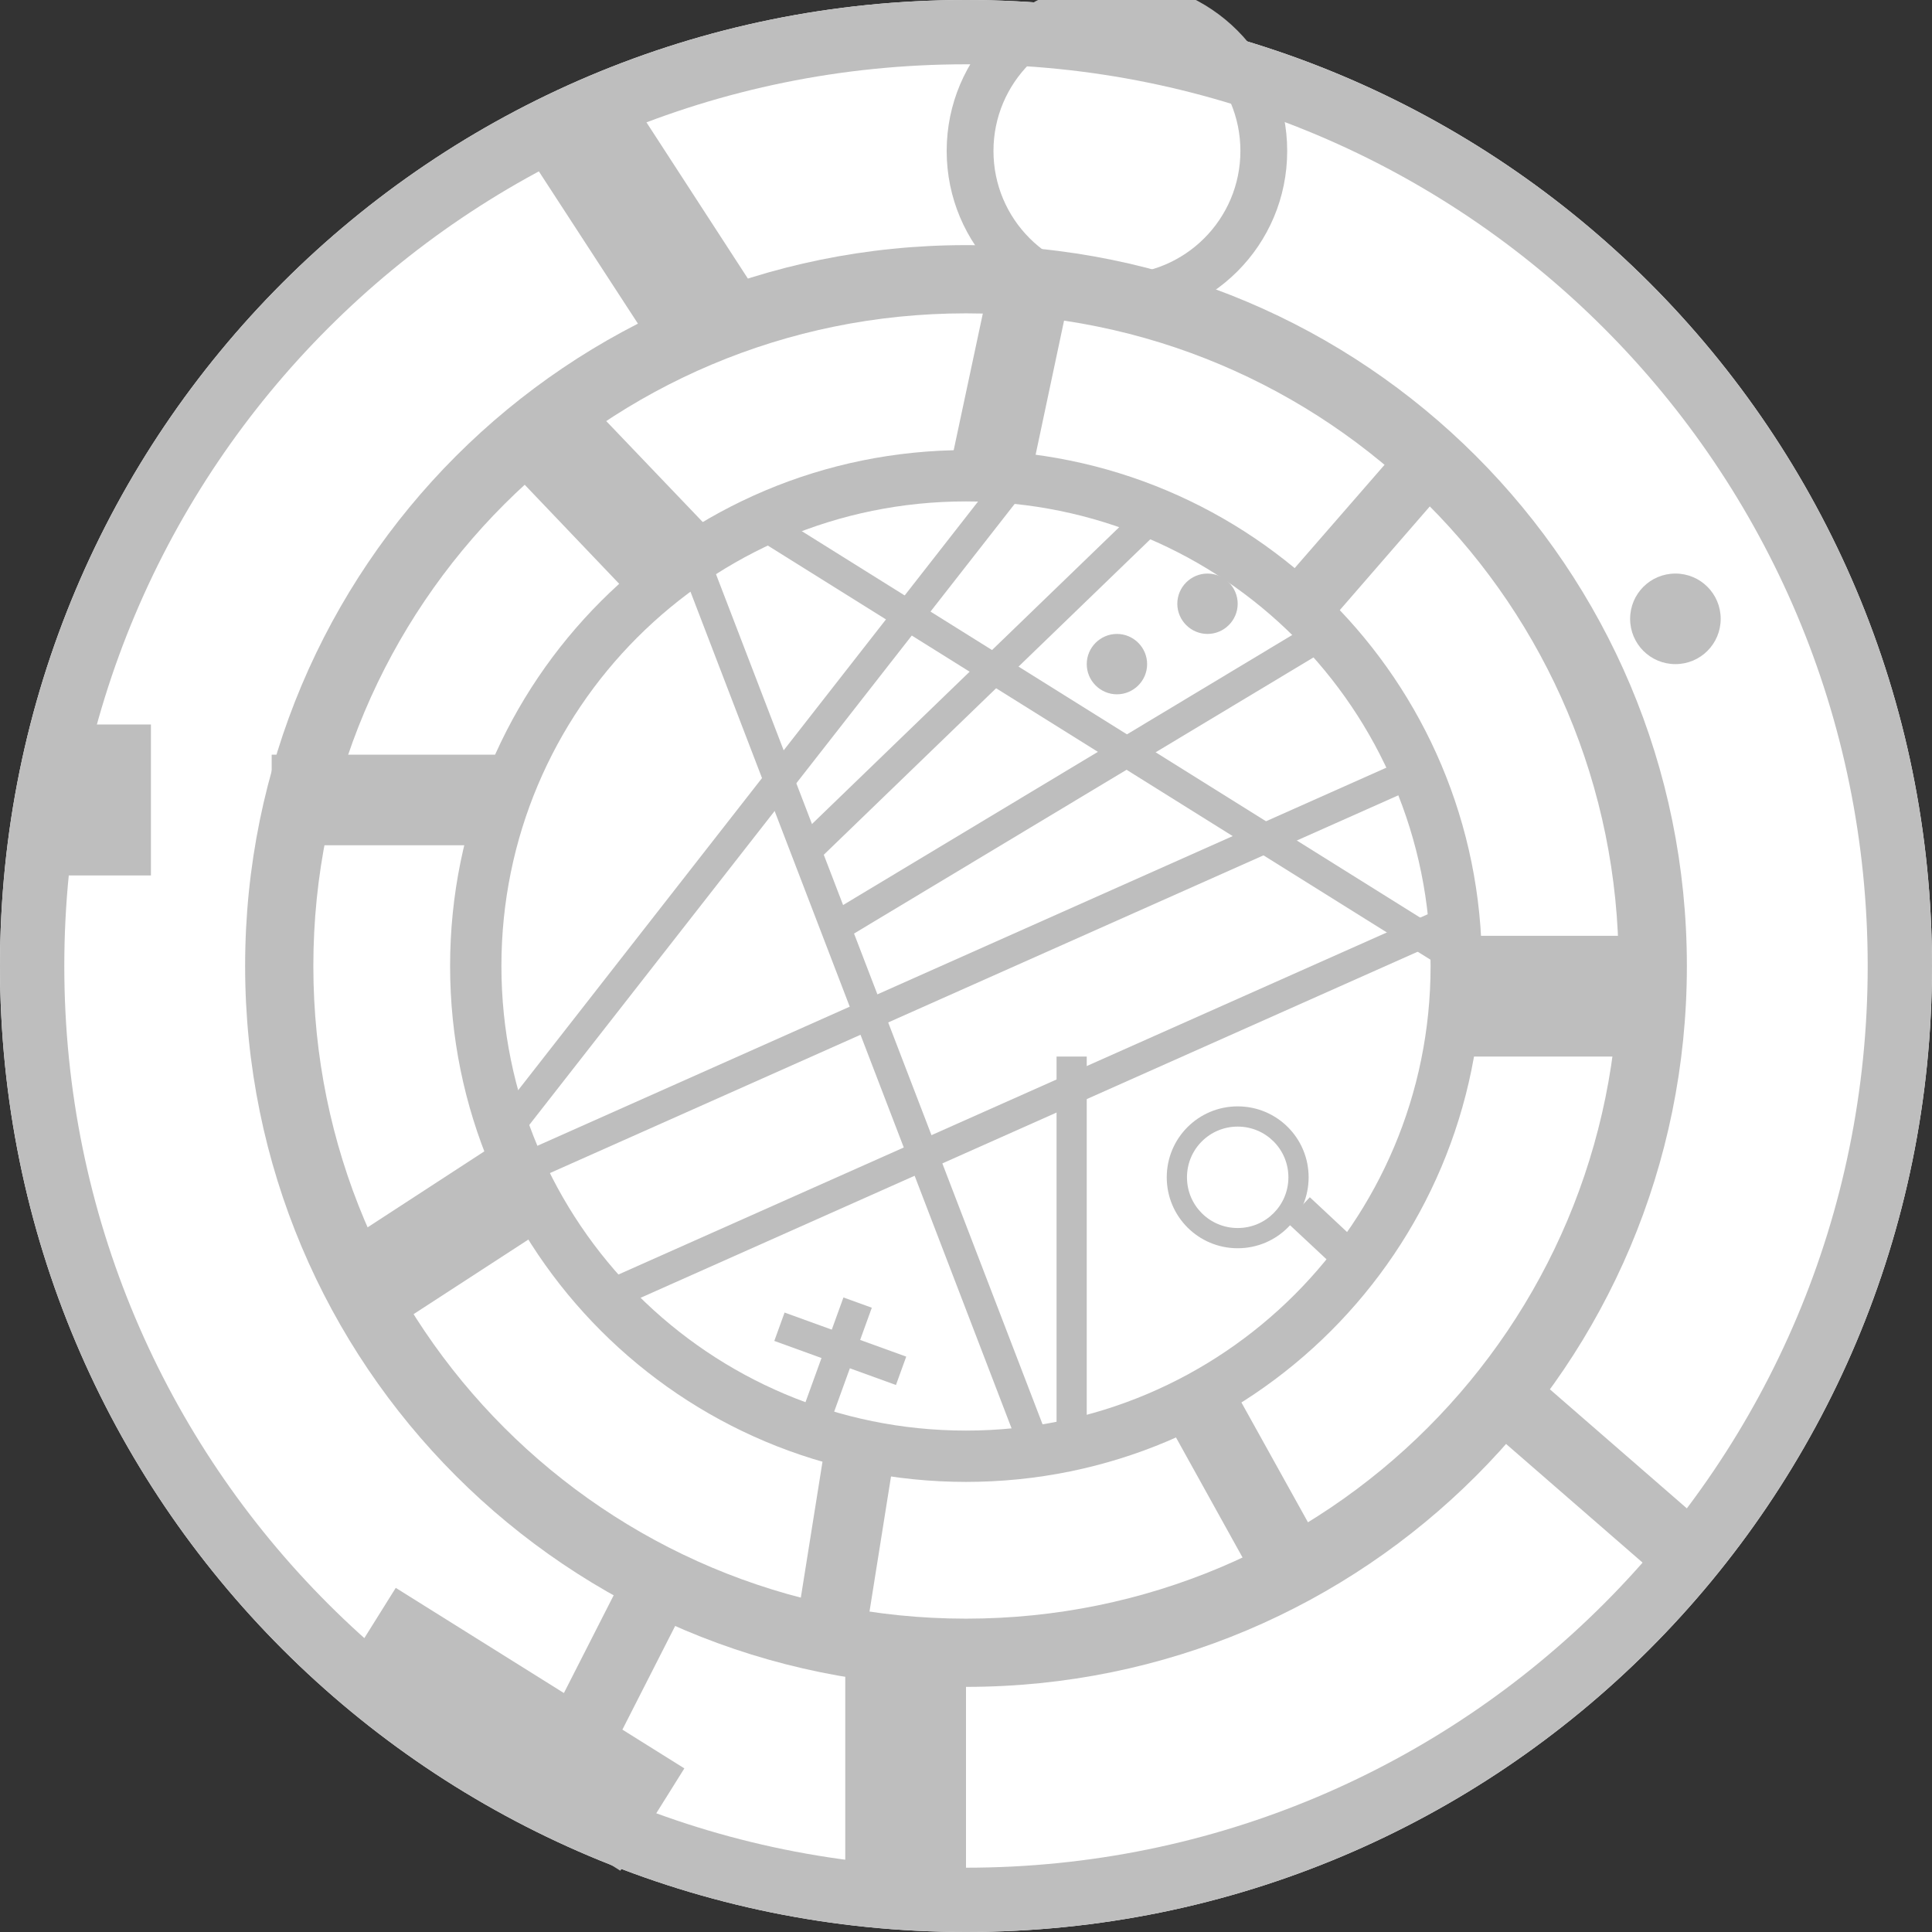 <svg xmlns="http://www.w3.org/2000/svg" viewBox="0 0 64 64" width="64" height="64">
	<rect x="0" y="0" width="64" height="64" fill="#333333" stroke="none"/>
	<style>
		tspan { white-space:pre }
		.shp0 { fill: #ffffff } 
		.shp1 { fill: #bebebe } 
	</style>
	<path id="Layer 3" class="shp0" d="M32 64C14.3 64 0 49.7 0 32C0 14.3 14.3 0 32 0C49.7 0 64 14.3 64 32C64 49.7 49.7 64 32 64Z" />
	<path id="Layer 1" fill-rule="evenodd" class="shp1" d="M32 64C14.3 64 0 49.7 0 32C0 14.3 14.3 0 32 0C49.7 0 64 14.3 64 32C64 49.7 49.7 64 32 64ZM61.87 32C61.87 15.48 48.52 2.13 32 2.13C15.48 2.13 2.13 15.48 2.13 32C2.13 48.52 15.48 61.87 32 61.87C48.52 61.87 61.87 48.52 61.87 32Z" />
	<path id="Layer 1 copy" fill-rule="evenodd" class="shp1" d="M32 55.88C18.79 55.88 8.12 45.21 8.12 32C8.12 18.79 18.79 8.12 32 8.12C45.21 8.12 55.88 18.79 55.88 32C55.88 45.21 45.21 55.88 32 55.88ZM53.62 32C53.62 20.04 43.96 10.38 32 10.38C20.04 10.38 10.38 20.04 10.38 32C10.38 43.96 20.04 53.62 32 53.62C43.96 53.62 53.62 43.96 53.62 32Z" />
	<path id="Layer 1 copy 2" fill-rule="evenodd" class="shp1" d="M32 49.09C22.55 49.09 14.91 41.45 14.91 32C14.91 22.55 22.55 14.91 32 14.91C41.45 14.91 49.09 22.55 49.09 32C49.09 41.45 41.45 49.09 32 49.09ZM47.39 32C47.39 23.49 40.51 16.61 32 16.61C23.49 16.61 16.61 23.49 16.61 32C16.61 40.51 23.49 47.39 32 47.39C40.51 47.39 47.39 40.51 47.39 32Z" />
	<path id="Layer 1 copy 3" fill-rule="evenodd" class="shp1" d="M37 9.09C34.74 9.09 32.91 7.26 32.91 5C32.91 2.74 34.74 0.91 37 0.91C39.26 0.91 41.09 2.74 41.09 5C41.09 7.26 39.26 9.09 37 9.09ZM42.64 5C42.64 1.88 40.12 -0.64 37 -0.64C33.88 -0.64 31.36 1.88 31.36 5C31.36 8.12 33.88 10.64 37 10.64C40.12 10.64 42.64 8.12 42.64 5Z" />
	<path id="Layer 1 copy 4" fill-rule="evenodd" class="shp1" d="M41 41.35C39.7 41.35 38.65 40.3 38.65 39C38.65 37.7 39.7 36.65 41 36.65C42.3 36.65 43.35 37.7 43.35 39C43.35 40.3 42.3 41.35 41 41.35ZM42.68 39C42.68 38.07 41.93 37.32 41 37.32C40.07 37.32 39.32 38.07 39.32 39C39.32 39.93 40.07 40.68 41 40.68C41.93 40.68 42.68 39.93 42.68 39Z" />
	<path id="Shape 1" class="shp1" d="M48 31L54 31L54 35L48 35L48 31Z" />
	<path id="Shape 2" class="shp1" d="M28 55L32 55L32 63L28 63L28 55Z" />
	<path id="Shape 2 copy 8" class="shp1" d="M42.62 40.48L43.39 39.66L45.38 41.52L44.61 42.34L42.62 40.48Z" />
	<path id="Shape 2 copy 7" class="shp1" d="M16.69 37.72L18.46 40.44L12.55 44.28L10.79 41.56L16.69 37.72Z" />
	<path id="Shape 2 copy 5" class="shp1" d="M32.87 8.92L35.49 9.48L34.08 16.13L31.45 15.58L32.87 8.92Z" />
	<path id="Shape 2 copy 6" class="shp1" d="M16.42 15.05L18.64 12.44L23.4 17.42L21.18 20.04L16.42 15.05Z" />
	<path id="Shape 2 copy 4" class="shp1" d="M27.39 47.52L29.68 47.88L28.61 54.6L26.32 54.23L27.39 47.52Z" />
	<path id="Shape 2 copy 3" class="shp1" d="M10.99 55.99L13.11 52.6L22.67 58.58L20.55 61.97L10.99 55.99Z" />
	<path id="Shape 2 copy 2" class="shp1" d="M20.8 51.92L22.83 52.95L19.2 60.08L17.17 59.05L20.8 51.92Z" />
	<path id="Shape 2 copy" class="shp1" d="M49.22 47.25L50.74 45.5L56.78 50.75L55.26 52.5L49.22 47.25Z" />
	<path id="Shape 3" class="shp1" d="M9 25L17 25L17 28L9 28L9 25Z" />
	<path id="Shape 3 copy 3" class="shp1" d="M42.14 53.36L38.88 47.48L41.03 46.29L44.29 52.16L42.14 53.36Z" />
	<path id="Shape 3 copy 2" class="shp1" d="M42.73 19L46.35 14.84L47.89 16.17L44.27 20.34L42.73 19Z" />
	<path id="Shape 3 copy" class="shp1" d="M20.66 2.89L25.1 9.73L21.86 11.84L17.41 5L20.66 2.89Z" />
	<path id="Shape 4" class="shp1" d="M1 24L5 24L5 29L1 29L1 24Z" />
	<path id="Shape 5" class="shp1" d="M35 35L36 35L36 48L35 48L35 35Z" />
	<path id="Shape 5 copy 8" class="shp1" d="M27.94 42.98L28.88 43.32L27.42 47.35L26.48 47.01L27.94 42.98Z" />
	<path id="Shape 5 copy 9" class="shp1" d="M30.02 44.94L29.68 45.88L25.65 44.42L25.99 43.48L30.02 44.94Z" />
	<path id="Shape 5 copy 7" class="shp1" d="M33.16 15.64L33.95 16.26L17.06 37.87L16.27 37.26L33.16 15.64Z" />
	<path id="Shape 5 copy 6" class="shp1" d="M37.7 16.86L38.4 17.58L27.18 28.42L26.48 27.7L37.7 16.86Z" />
	<path id="Shape 5 copy 5" class="shp1" d="M43.58 20.57L44.09 21.43L28.05 31.07L27.53 30.22L43.58 20.57Z" />
	<path id="Shape 5 copy 4" class="shp1" d="M24.79 17.67L25.32 16.82L48.25 31.15L47.72 32L24.79 17.67Z" />
	<path id="Shape 5 copy 3" class="shp1" d="M46.89 25L47.3 25.91L16.89 39.45L16.49 38.54L46.89 25Z" />
	<path id="Shape 5 copy 2" class="shp1" d="M22.6 18.89L23.53 18.53L34.95 48.26L34.01 48.62L22.6 18.89Z" />
	<path id="Shape 5 copy" class="shp1" d="M47.96 29.99L48.37 30.9L20.1 43.49L19.7 42.57L47.96 29.99Z" />
	<path id="Layer 2" class="shp1" d="M55.5 22C54.67 22 54 21.33 54 20.5C54 19.67 54.67 19 55.5 19C56.33 19 57 19.67 57 20.5C57 21.33 56.33 22 55.5 22Z" />
	<path id="Layer 2 copy" class="shp1" d="M40 21C39.45 21 39 20.55 39 20C39 19.45 39.45 19 40 19C40.55 19 41 19.45 41 20C41 20.55 40.55 21 40 21Z" />
	<path id="Layer 2 copy 2" class="shp1" d="M37 23C36.45 23 36 22.55 36 22C36 21.45 36.45 21 37 21C37.55 21 38 21.45 38 22C38 22.55 37.55 23 37 23Z" />
</svg>
